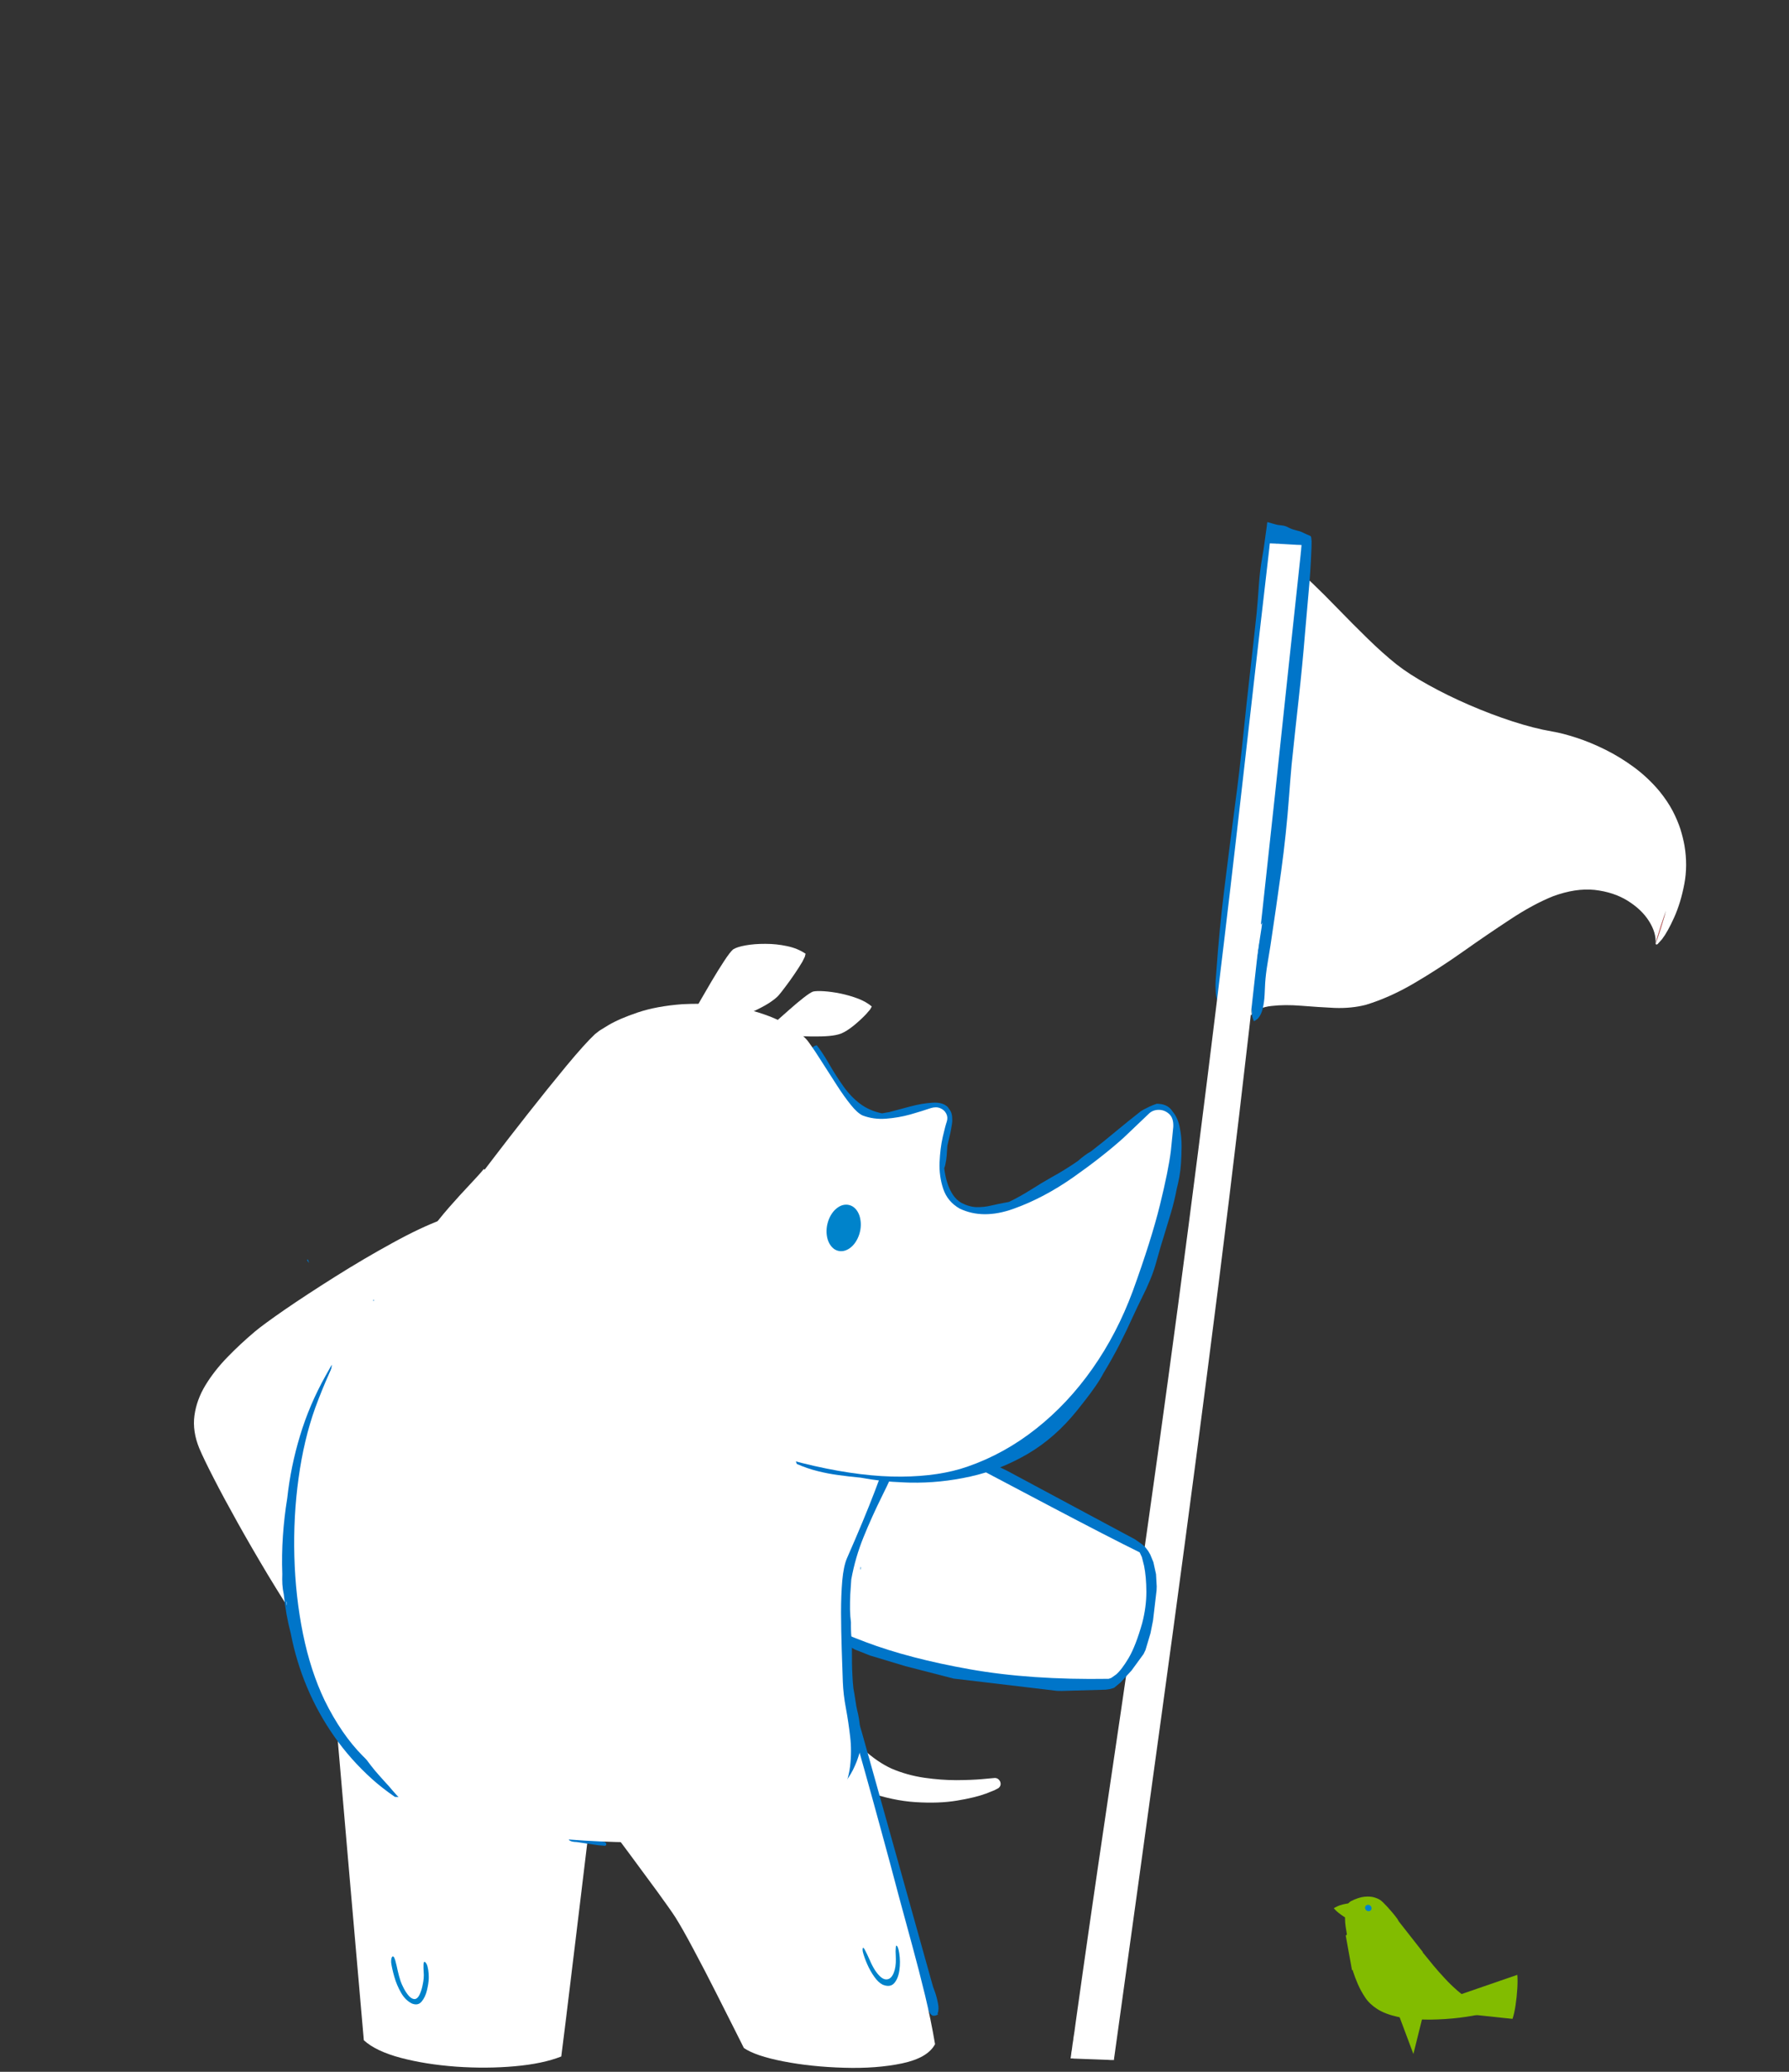 
<svg xmlns="http://www.w3.org/2000/svg" version="1.1" xmlns:xlink="http://www.w3.org/1999/xlink" preserveAspectRatio="none" x="0px" y="0px" width="760px" height="880px" viewBox="614 10 760 880">
<rect x="614" y="10" width="760" height="880" fill="#333333" stroke="none"/>
<defs>


<g id="Symbol_81_0_Layer0_0_FILL">
<path fill="#82bc00" stroke="none" d="
M 1026 343.75
Q 1003 339.2 981.85 338 960.65 336.75 947 337.1
L 932.85 337.55 926.05 351.8
Q 919.65 365.2 912.45 380.3 905.25 395.35 902.4 401.45
L 1083.25 425.1 1080.9 414.7
Q 1078.7 404.8 1075.8 391.7 1072.85 378.65 1070.6 368.6
L 1068.15 357.75
Q 1049 348.25 1026 343.75 Z"/>
</g>

<g id="Symbol_82_0_Layer0_0_FILL">
<path fill="#82bc00" stroke="none" d="
M 1001.3 267.15
Q 985.7 268.95 976.15 274.55 966.6 280.1 962.25 285.1 957.65 290.25 949.25 304.95 940.85 319.65 934.05 333.65
L 928.95 344.9 927.3 350.7
Q 928.8 356.4 938.95 362.55 949.05 368.7 963.35 373.65 977.6 378.55 991.55 380.55 1008.1 382.65 1024.7 381.35 1041.25 380.05 1053.4 375.85 1065.55 371.6 1068.75 365
L 1067.35 336.85
Q 1065.85 316.35 1059.65 296.65 1053.45 276.95 1039.5 271.65 1016.95 265.35 1001.3 267.15 Z"/>
</g>

<g id="Symbol_71_0_Layer0_0_FILL">
<path fill="#82bc00" stroke="none" d="
M 1106.5 326.35
Q 1113.75 318.9 1118.6 311
L 1115.05 308.9 1104.95 304.7
Q 1091.55 299.45 1068.2 297.6
L 1071.15 308.1
Q 1074.2 317.9 1077.85 329.4 1081.5 340.9 1083.4 346.7 1086.05 344.75 1092.65 339.3 1099.2 333.8 1106.5 326.35 Z"/>
</g>

<g id="Symbol_72_0_Layer0_0_FILL">
<path fill="#82bc00" stroke="none" d="
M 1015.35 632
L 973.55 634.3 989 819.4 1015.35 632 Z"/>
</g>

<g id="Symbol_8_0_Layer0_0_FILL">
<path fill="#82bc00" stroke="none" d="
M 1037.75 310.3
Q 1009.25 300.8 986.6 302.35 963.9 303.9 957.85 315.55 952.7 327.45 948.8 344.7 944.85 362 941.6 380.45 938.35 398.9 935.2 414.45 934.25 425.55 959.65 428.65 985.05 431.8 1019.6 430.35 1054.15 428.9 1080.75 426.35
L 1108.75 423.5 1103.9 402.35
Q 1099.35 382.75 1094.8 363
L 1089.75 341.35
Q 1066.25 319.8 1037.75 310.3 Z"/>
</g>

<g id="Symbol_9_0_Layer0_0_FILL">
<path fill="#82bc00" stroke="none" d="
M 1012.35 269.55
Q 997.1 271.3 987.9 276.75 978.7 282.25 974.4 287.2 970.05 291.85 964.65 301 959.25 310.15 954.8 320.5 950.35 330.85 948.9 338.95 948 346.8 957.15 356.25 966.25 365.75 981.25 373.2 996.2 380.65 1012.8 382.4 1029.5 383.65 1046.8 379.85 1064.15 376 1077 369.5 1089.85 363 1093.1 356.25 1093 348.8 1088.15 331 1083.35 313.25 1073.85 296.25 1064.3 279.25 1050.15 274.15 1027.6 267.85 1012.35 269.55 Z"/>
</g>

<g id="Symbol_12_0_Layer0_0_FILL">
<path fill="#82bc00" stroke="none" d="
M 1040.4 290.7
Q 1036.7 285.45 1029.15 285.1 1020.3 285.55 1015.95 292.1 1011.65 298.6 1010.8 306.75
L 1046.25 307 1045.2 301.3
Q 1044.1 296 1040.4 290.7 Z"/>
</g>

<g id="Symbol_74_0_Layer0_0_FILL">
<path fill="#82bc00" stroke="none" d="
M 751.55 592.25
L 718.45 576.8
Q 687.05 562.15 645.65 542.85 604.3 523.5 572.7 508.8
L 539.2 493.2
Q 537.15 510.95 537.9 538.7 538.7 566.45 541.8 594.1 544.95 621.75 550 639.2
L 586.15 638.95
Q 620.1 638.6 664.5 638.05 708.95 637.45 742.65 637
L 778.15 636.55
Q 771.55 625.4 765 614.65 758.45 603.85 751.55 592.25 Z"/>
</g>

<g id="Symbol_83_0_Layer0_0_FILL">
<path fill="#82bc00" stroke="none" d="
M 901.15 445.75
L 891.7 448.25
Q 889.7 457.4 886.75 475.35 883.85 493.25 879.3 517.4 874.75 541.6 867.8 569.4 861.8 594.3 852.3 620.3 842.8 646.3 826.1 671.9 809.4 697.5 781.8 721.2
L 794.4 723.05 817.75 720.6
Q 846.5 716.05 887.8 703.55 929.1 691.05 974.1 671.2 1027.05 647.2 1057.7 622.85 1088.35 598.55 1102 574.15 1115.65 549.75 1117.6 525.6 1119.75 500.15 1117.15 475.2 1114.55 450.2 1111.05 433.25
L 1106.85 415.15 1073.25 419.65
Q 1041.4 424.05 999.5 430.2 957.6 436.3 925.65 441.5
L 901.15 445.75 Z"/>
</g>

<g id="Symbol_105_0_Layer0_0_FILL">
<path fill="#0083CB" stroke="none" d="
M 1022.3 307.6
L 1020.35 307 1018.3 306.75 1016.25 307 1014.35 307.6 1012.55 308.65 1011.05 309.95 1009.75 311.65 1008.85 313.5 1008.25 315.5 1008.1 317.6 1008.25 319.65 1008.85 321.65 1009.75 323.55 1011.05 325.2 1012.55 326.55 1014.35 327.55 1016.25 328.2 1018.3 328.4 1020.35 328.2 1022.3 327.55 1024.05 326.55 1025.55 325.2 1026.85 323.55 1027.8 321.65 1028.35 319.65 1028.55 317.6 1028.35 315.5 1027.8 313.5 1026.85 311.65 1025.55 309.95 1024.05 308.65 1022.3 307.6 Z"/>
</g>

<g id="Symbol_78_0_Layer0_0_FILL">
<path fill="#82bc00" stroke="none" d="
M 1032.8 313.4
L 1032.05 308.55
Q 1031.2 304.1 1028.4 299.6 1025.6 295.15 1019.9 294.9 1013.25 295.25 1010 300.8 1006.75 306.3 1006.1 313.2
L 1032.8 313.4 Z"/>
</g>

<g id="Symbol_115_0_Layer0_0_FILL">
<path fill="#DF4444" stroke="none" d="
M 1255.9 370.2
L 1255.9 370.9 1256.05 372.5
Q 1256.3 374.55 1256.7 377.15 1257.1 379.75 1257.45 381.75
L 1257.85 384.05 1257.65 381.65
Q 1257.35 379.5 1257 376.75 1256.6 374 1256.25 372.05
L 1255.9 370.2 Z"/>

<path fill="#FFFFFF" stroke="none" d="
M 1081.2 230.6
Q 1075.05 226 1072.35 221.15
L 1055.35 378.55
Q 1057.8 379.35 1063.8 379.35 1069.8 379.4 1077.8 379.1 1085.8 378.8 1094.25 378.75 1102.7 378.7 1110.1 379.45 1117 380.2 1126.8 382.75 1136.6 385.25 1147.65 389 1158.7 392.75 1169.4 397.2 1180.1 401.65 1188.8 406.25 1194.05 409.05 1200.95 411.9 1207.8 414.75 1215.4 417 1223 419.25 1230.5 420.3 1237.95 421.3 1244.35 420.5 1249.05 419.8 1252.25 418.3 1255.45 416.75 1257.55 414.8 1259.6 412.8 1260.9 410.75 1264.2 405.4 1264.15 398.3 1264.1 391.15 1262.3 384.45 1260.5 377.75 1258.5 373.65
L 1256.85 370.7 1256.3 370.15 1255.9 370.2 1256.25 372.05
Q 1256.6 374 1257 376.75 1257.35 379.5 1257.65 381.65
L 1257.85 384.05 1257.45 381.75
Q 1257.1 379.75 1256.7 377.15 1256.3 374.55 1256.05 372.5
L 1255.9 370.9 1255.9 370.2
Q 1255.3 374 1250.8 375.45 1246.35 376.9 1239.05 375.35 1231.75 373.8 1222.6 368.55 1213.5 363.25 1203.6 353.5 1195 344.75 1185.7 332.9 1176.35 321.05 1166.45 307.95 1156.6 294.9 1146.25 282.5 1135.95 270.15 1125.35 260.35 1118.95 254.7 1111 249.65 1103 244.65 1095.15 239.95 1087.3 235.25 1081.2 230.6 Z"/>
</g>

<g id="Symbol_112_0_Layer0_0_FILL">
<path fill="#0075c9" stroke="none" d="
M 1070.05 179.2
L 1068.9 178.9
Q 1068 178.7 1067.2 178.45 1067.15 178.85 1067.1 179.3
L 1067.05 179.7 1067.05 179.9
Q 1066.65 183.1 1066.25 186.35 1065.9 189.6 1065.35 192.8 1064.45 198.35 1064.15 204.1 1063.85 209.9 1063.4 215.55 1062.3 227.45 1061.1 239.4 1059.9 251.3 1058.85 263.25 1057.45 279.4 1055.5 295.55 1053.6 311.75 1051.85 327.9 1050.1 344.1 1049.2 360.3 1049.1 362.1 1048.95 364.25 1048.85 366.35 1049 368.4 1049.1 370.5 1049.65 372.25
L 1049.8 372.5 1050 373
Q 1050.3 373.65 1050.5 374.2 1050.85 374.75 1051.45 375.2 1052.05 375.6 1052.6 375.5 1053.6 375.25 1054.05 374.5 1054.45 373.75 1054.6 372.8 1054.75 371.85 1054.85 371 1057.45 354.95 1059.5 338.9 1061.5 322.8 1063.5 306.7 1064.85 296.6 1067.15 286.65 1069.45 276.75 1072.2 266.9
L 1072.25 266.6 1072.4 266.05
Q 1072.6 265.4 1072.75 264.85 1072.7 265.3 1072.65 265.85
L 1072.55 266.3 1072.55 266.5
Q 1072 271.4 1071.65 276.25 1071.3 281.15 1070.75 286 1069.8 293 1068.7 300.05 1067.65 307.1 1067.1 314.2 1066.55 321.25 1067.1 328.35 1067.3 330.65 1066.95 332.9 1066.65 335.15 1066.4 337.45 1066.3 338.15 1066.2 338.95 1066.15 339.75 1066.35 340.45
L 1066.65 341.2 1066.95 341.35
Q 1067.25 341.3 1067.45 340.5 1067.4 340.95 1067.35 341.45
L 1067.3 341.9 1067.3 342.15
Q 1066.45 348.45 1065.5 354.8 1064.55 361.1 1064.15 367.5 1063.95 369.85 1063.75 372.25 1063.55 374.65 1063.75 377 1063.75 377.4 1063.8 377.8 1063.9 378.2 1063.95 378.6
L 1064.2 379.4
Q 1064.4 380.1 1064.7 380.6 1065.2 380.35 1065.7 379.95
L 1066.1 379.65 1066.3 379.45
Q 1067.65 377.9 1068.2 375.3 1068.75 372.7 1068.85 369.95 1068.95 367.2 1069 365.25 1069.2 361.45 1069.8 357.5 1070.4 353.5 1070.95 349.75 1073 334.7 1074.85 319.65 1076.7 304.55 1077.6 289.4 1077.8 286.2 1078 283 1078.2 279.85 1078.45 276.6 1079.65 263.15 1080.95 249.75 1082.25 236.3 1083.15 222.85 1083.75 214.65 1084.35 206.45 1085 198.2 1085.2 190 1085.2 189.15 1085.25 188.35 1085.25 187.5 1085.25 186.65 1085.25 186.3 1085.25 185.9 1085.2 185.5 1085.15 185.15 1085.1 184.35 1084.95 184.05 1084.8 183.8 1084.45 183.7 1084.05 183.55 1083.35 183.25 1082.65 182.95 1081.9 182.6 1081.2 182.25 1080.45 182 1079.75 181.85 1079 181.65 1078.3 181.5 1077.55 181.25 1076.75 181 1075.95 180.6 1075.2 180.2 1074.4 179.95 1073.7 179.75 1072.95 179.7 1072.2 179.65 1071.55 179.55 1071.15 179.45 1070.8 179.4 1070.45 179.3 1070.05 179.2 Z"/>
</g>

<g id="Symbol_113_0_Layer0_0_FILL">
<path fill="#FFFFFF" stroke="none" d="
M 1068.2 188.5
L 1068.2 188.75
Q 1063.55 234.55 1059.05 280.35 1054.55 326.1 1049.65 371.9 1043 433.65 1035.7 495.3 1028.35 557 1020.35 618.6 1014.85 660.8 1009.2 702.95 1003.55 745.15 998.25 787.4 998.2 787.8 998.15 788.25 998.1 788.7 998.05 789.1
L 997.9 790.35
Q 997.75 791.3 997.65 792.15 997.6 792.6 997.5 793.15
L 997.45 793.6 997.45 793.85
Q 997.3 794.7 997.2 795.55 997.1 796.4 997 797.25
L 996.9 798.1
Q 996.8 798.55 996.75 799
L 996.65 800
Q 996.55 800.85 996.45 801.55 996.9 801.55 997.45 801.55
L 997.85 801.6 998.1 801.6
Q 1001.45 801.7 1004.8 801.75 1008.15 801.8 1011.5 801.9
L 1012.5 801.95
Q 1013.3 801.95 1014 801.95 1014.05 801.5 1014.1 800.95
L 1014.2 800.25
Q 1022.85 730.9 1031.35 661.55 1039.9 592.2 1047.85 522.8 1055.85 453.4 1062.8 383.85 1067.55 335.75 1072 287.65 1076.4 239.55 1080.9 191.4 1080.9 191 1080.95 190.55 1081 190.1 1081.05 189.7
L 1081.1 188.8
Q 1081.15 188.15 1081.2 187.55 1080.75 187.55 1080.2 187.5
L 1079.5 187.5
Q 1077.8 187.4 1076.05 187.35 1074.35 187.3 1072.65 187.2
L 1071.8 187.15
Q 1071.35 187.15 1070.9 187.15
L 1070.55 187.1 1069.9 187.1
Q 1069.05 187.05 1068.35 187.05 1068.3 187.5 1068.25 188.05
L 1068.2 188.5 Z"/>
</g>

<g id="Symbol_109_0_Layer0_0_FILL">
<path fill="#FFFFFF" stroke="none" d="
M 882.55 535.5
Q 880.35 525.65 874.6 519.1 868.9 512.6 858.2 513.35 844.3 514.85 825.1 519.9 805.85 524.9 786.25 531.3 766.65 537.7 751.6 543.3 736.6 548.95 731 551.7 720.6 556.8 711.15 562.75 701.65 568.7 694.65 575.9 687.65 583.1 684.65 591.95 681.65 600.85 684.2 611.8 685.85 618.6 689.95 631.25 694 643.85 699.95 660.3 705.9 676.75 713.15 695.05 720.45 713.3 728.5 731.4
L 728.3 735.25
Q 727.95 738.3 729.3 742 730.65 745.7 735.8 748.5 740.95 751.3 752.05 751.55 766.15 751.55 775.8 748.5 785.45 745.4 790.8 741.7
L 795.1 738.4 797.35 736.05
Q 798.8 720.3 802.15 703.3 805.5 686.35 809.8 670.95 814.1 655.55 818.35 644.55 822.65 633.55 825.95 629.75 829.15 626.3 834.9 622.5 840.65 618.7 848.15 614.7 855.7 610.65 864.2 606.45 873 601.9 878.25 594.45 883.55 587 885.1 579.7 886.7 572.35 884.4 568.1 884.95 563.6 884.85 554.45 884.7 545.3 882.55 535.5 Z"/>
</g>

<g id="Symbol_98_0_Layer0_0_FILL">
<path fill="#0075c9" stroke="none" d="
M 1137.8 562.05
L 1136.95 559.4 1136.9 559.35 1136.85 559.2 1136.8 559.15 1135.3 557 1133.35 555.15 1129.05 552.25 1120.1 547.65 1120 547.65 1114.6 545.8 1111.85 545.2 1106.2 544.55 1095 544.55 1073 547.4 1062.15 549.75 1027.75 560.15 1017.5 564.45 1017.45 564.5 1017.4 564.5 1015.2 565.7 1006.95 571.6 999.8 578.7 998.85 579.85 998.6 579.1 998.25 578.65 997.25 578.4 996.3 578.9 996 579.35 995.95 580 996.25 583.1 993.95 586.65 993.75 587.25 993.8 587.8 994.5 588.65 995.5 588.85 996 588.6 996.4 588.1 996.7 587.6 999.1 604.2 1001.6 611.7 1009.25 653.55 1029.45 743.55 1031.3 748.75 1032.55 751.2 1032.65 751.3 1032.7 751.4 1034.25 753.45 1036.1 755.35 1040.2 758.5 1047.05 762.05 1054.35 764.4 1056.8 764.95 1056.85 764.95 1075.6 767.5 1083.75 767.95 1094.75 767.5 1097.45 766.95 1097.5 766.9 1097.6 766.9 1109.45 762.1 1118.5 757.2 1122.7 754.15 1122.85 753.95 1123.05 753.8 1124.4 751.5 1125.45 749 1133.6 721.7 1133.6 721.65 1134.25 719.1 1144.05 652.95 1144.55 621.2 1144 597.5 1142.85 586.95 1138.25 569.55 1137.8 562.05 Z"/>
</g>

<g id="Symbol_99_0_Layer0_0_FILL">
<path fill="#FFFFFF" stroke="none" d="
M 1101.4 492
Q 1089.3 478.35 1074 465.7 1058.7 453 1043.5 445.35 1028.35 437.65 1016.75 438.9 1002.5 441.1 995.35 447.25 988.15 453.4 985.75 461.55 983.35 469.7 983.55 478 983.7 486.25 984.15 492.7 984.45 498.95 987.2 514.1 989.95 529.3 994.35 550.55 998.75 571.8 1004.05 596.25 1009.35 620.65 1014.75 645.3 1019.5 666.85 1023.7 686.45 1027.95 706.05 1031.25 721.95 1034.55 737.9 1036.55 748.45
L 1039.1 750.6 1044.05 753.35
Q 1050.2 756.4 1059.35 758.85 1068.55 761.25 1079 761.2 1093.9 760.8 1102.45 758.3 1110.95 755.75 1114.6 753.05
L 1117.35 750.7 1118.35 749.2
Q 1132.1 701.05 1135.7 661.6 1139.3 622.2 1136.55 592.35 1133.8 562.55 1128.45 543.3 1123.1 524.05 1118.95 516.3 1113.5 505.65 1101.4 492 Z"/>
</g>

<g id="Symbol_19_0_Layer0_0_FILL">
<path fill="#FFFFFF" stroke="none" d="
M 656.95 766.95
L 648.9 766.15
Q 647.3 766.15 646.3 767.25 645.25 768.35 645.2 769.8 645.15 771.3 646.5 772.5
L 649.1 773.9 654.55 776.1
Q 661.45 778.7 672.95 780.7 684.4 782.7 699.15 781.9 713.85 781.15 730.65 775.45 742.3 771.1 752.6 762.8 762.95 754.5 770.9 745.45 778.9 736.4 783.5 729.9
L 788.3 722.65 787.25 721.25 784.35 718.45
Q 780.55 714.95 775.95 710.9 771.3 706.9 768.6 704.6 766.5 707.95 761.25 715.5 756 723 748.5 732 741.05 741.05 732.35 748.9 723.6 756.75 714.6 760.8 704.7 764.9 693.85 766.4 683 767.85 673.25 767.75 663.55 767.6 656.95 766.95 Z"/>
</g>

<g id="Symbol_51_0_Layer0_0_FILL">
<path fill="#FFFFFF" stroke="none" d="
M 985.85 192.35
L 988.05 188.95 988.85 186.9
Q 984.8 184.8 978.9 183.9 972.95 183.05 966.7 183.05 960.45 183.1 955.45 183.75 950.4 184.4 948.15 185.35 946.3 186.4 942.55 190.3 938.8 194.2 934.75 198.95 930.65 203.7 927.75 207.15
L 924.7 210.8 926.7 212.15
Q 928.55 213.35 930.55 214.55
L 932.15 215.45 933 215.75
Q 944.4 213.9 951.85 212.6 959.25 211.3 963.9 210 968.55 208.75 971.65 207 975 204.95 979 200.7 982.95 196.4 985.85 192.35 Z"/>
</g>

<g id="Symbol_100_0_Layer0_0_FILL">
<path fill="#FFFFFF" stroke="none" d="
M 752.8 734.5
L 753 761.45
Q 753.15 786.4 753.4 818.95 753.65 851.55 753.85 876.4
L 754.05 903
Q 760.2 908.05 773.9 910.2 787.55 912.3 804.4 911.85 821.3 911.35 837.15 908.55 853.05 905.75 863.6 901
L 868.1 880.3
Q 872.25 861 877.65 835.65 883.05 810.35 887.15 791.05
L 891.5 770.55
Q 884.05 756.65 865.1 748.1 846.2 739.55 823.25 735.6 800.35 731.65 780.85 731.6 761.4 731.5 752.8 734.5 Z"/>
</g>

<g id="Symbol_22_0_Layer0_0_FILL">
<path fill="#0083CB" stroke="none" d="
M 943.65 840.8
Q 942.6 838.75 942.2 837.35 941.45 834.6 941.05 831.85 940.7 829.05 940.15 826.35
L 939.65 824.85 939.1 824.45
Q 938.5 824.55 938.05 825.8 937.65 827 937.65 828.25 937.8 831.4 938.75 835.75 939.7 840.1 941.85 843.7 943.95 847.3 947.65 848.15 951.1 848.6 953.45 845.55 955.8 842.55 957.1 838.5 958.4 834.45 958.75 831.75 958.9 830.75 958.95 828.85 959 826.95 958.7 825.25 958.4 823.5 957.45 822.95
L 957.25 822.9
Q 957.1 822.9 957.05 822.95 956.7 823.3 956.6 823.8
L 956.45 824.5
Q 956.2 826.4 956.15 828.4 956.15 830.4 955.8 832.35 955.5 834.05 954.65 836.85 953.8 839.65 952.5 842.15 951.2 844.6 949.5 845.25 947.75 845.7 946.2 844.3 944.7 842.85 943.65 840.8 Z"/>
</g>

<g id="Symbol_101_0_Layer0_0_FILL">
<path fill="#0075c9" stroke="none" d="
M 951.25 738.5
Q 951.1 735.35 950.7 733.55 950.3 731.75 949.05 731.5 947.75 731.25 945.1 732.75 944.35 734.25 944.25 736.05 944.1 737.9 944.25 739.4 942.9 740.8 941.7 742.65 940.5 744.5 939.65 746.1
L 938.55 748.25
Q 933.45 760.6 932.3 778.25 931.1 795.95 933.15 815 935.2 834.05 939.75 850.5 944.25 867 950.55 877.05 950.9 877.6 951.5 878.55 952.1 879.5 952.9 880.55 953.1 882.2 954.05 883.2 954.95 884.2 957.25 883.55
L 957.4 883.4
Q 957.6 883.45 957.75 883.4 957.95 883.4 958.15 883.35 958.15 883.2 958.15 883.05 958.15 882.9 958.15 882.7 959.7 880.65 959.8 877.45 959.95 874.3 959.55 871.7
L 959.1 868.9
Q 957.2 836.3 955.2 803.7 953.2 771.1 951.25 738.5 Z"/>
</g>

<g id="Symbol_102_0_Layer0_0_FILL">
<path fill="#FFFFFF" stroke="none" d="
M 775.35 771.35
L 780.25 779.3
Q 784.9 786.85 791.3 797.4 797.7 808 803.25 817.3 808.75 826.65 810.65 830.5 813.45 836.4 817.35 847.3 821.3 858.15 825.1 869.8 828.95 881.4 831.55 889.5
L 834.3 898
Q 840.35 902.2 856.75 905.3 873.15 908.4 893 909.25 912.85 910.15 929.4 907.7 945.9 905.2 952.25 898.3 953.15 885.95 953 873.25 952.8 860.6 952.15 848 951.45 835.4 950.9 823.35 950.15 804.95 949.25 788.35 948.4 771.7 947.6 758.65 946.8 745.6 946.3 738
L 945.9 730.15
Q 926.5 724.75 904.1 727.45 881.65 730.1 858.55 737.65 835.45 745.2 814.05 754.4 792.65 763.65 775.35 771.35 Z"/>
</g>

<g id="Symbol_23_0_Layer0_0_FILL">
<path fill="#0083CB" stroke="none" d="
M 943.35 838.65
Q 942.15 836.05 941.4 832.95 940.6 829.9 939.6 827.1
L 939.2 826.4 938.9 826.25
Q 938.6 826.4 938.45 827.1 938.3 827.8 938.3 828.5 938.5 831.6 939.5 835.45 940.5 839.25 942.25 842.4 943.95 845.55 946.3 846.7 950.3 848.25 953.15 845.6 956 842.95 957.6 838.15 959.2 833.4 959.35 828.65 959.35 827.95 959.35 826.95 959.3 825.95 959.1 825.15 958.85 824.4 958.4 824.45 958.25 824.75 958.1 825.1
L 957.95 825.6
Q 957.35 827.6 957.1 829.8 956.8 831.95 956.3 834.1 955.15 838.55 953 841.25 950.85 843.95 948.25 843.6 945.7 843.25 943.35 838.65 Z"/>
</g>

<g id="Symbol_24_0_Layer0_0_FILL">
<path fill="#FFFFFF" stroke="none" d="
M 767.75 370.25
Q 761.25 380.3 755.45 391.15 750.05 401.45 744.55 413.1 739.05 424.75 734.6 434.95 730.15 445.1 727.9 450.95
L 771.25 455.05
Q 812.5 458.4 866.55 462.3 920.65 466.2 961.5 468.5
L 992.45 469.9 1000.55 469.95 1003.75 469.5
Q 1002.1 466.45 996 460.25 989.9 454.05 982.05 446.95 974.2 439.85 967.25 434.2 960.3 428.5 957 426.55
L 927.05 411.15
Q 901.4 398.15 869.15 381.9 836.9 365.6 812.8 353.5
L 787.45 340.75
Q 785.1 344.7 779.7 352.45 774.3 360.2 767.75 370.25 Z"/>
</g>

<g id="Symbol_103_0_Layer0_0_FILL">
<path fill="#0075c9" stroke="none" d="
M 948.5 775.95
L 947.65 774.35
Q 947 773.2 946.1 771.85 945.15 770.45 944.2 769.45 943.55 769.35 943.4 769.9 943.2 770.4 943.1 770.9 942.5 773.7 942.9 775.4 943.3 777.15 944.35 778.65 945.4 780.15 946.8 782.25
L 947.45 783.9
Q 947.9 785.15 948.55 786.7 949.2 788.2 950 789.35 950.1 789.3 950.2 789.25
L 950.4 789.1
Q 950.55 788.8 950.55 788.45 950.55 788.1 950.6 787.95 951.05 786.85 950.7 784.5 950.35 782.1 949.7 779.65 949 777.2 948.5 775.95
M 857.6 787
Q 857.85 787.25 858 787.3
L 862.75 787.8
Q 866.9 788.05 871.3 788.25
L 877.15 788.55
Q 877.6 788.6 878.7 788.75 879.75 788.85 880.85 788.8 882 788.7 882.7 788.2 882.5 788 882.25 787.8
L 881.9 787.55
Q 881.5 787.25 880.8 787 880.15 786.75 879.2 786.55 879.3 786.55 879.45 786.5 879.55 786.45 879.65 786.35 879.65 786.2 879.45 786.05 879.25 785.9 879.15 785.85 878.2 785.15 875.95 784.95 873.75 784.75 871.5 784.75 869.2 784.75 867.95 784.75
L 866.25 784.6
Q 864.9 784.5 863.75 784.3 863.5 784.3 863.3 784.4 863.05 784.5 862.95 784.65 862.5 784.65 862.05 784.6 861.6 784.6 861.25 784.55 861 784.55 860.65 784.75 860.3 784.95 860.2 785.15
L 860.25 785.25 859.45 785.2
Q 859.1 785.15 858.75 785.15 858.2 785.25 857.7 785.6 857.25 785.9 857.35 786.5 857.35 786.8 857.6 787
M 945.25 654.15
Q 938.05 671.65 932.85 689.8 927.7 707.95 924.55 728.45 923.7 733.8 923 738.9 922.3 743.95 921.85 748.85 922.25 748.7 922.65 748.6 923 748.45 923.3 748.4 923.6 748.45 923.95 748.5 924.35 748.6 924.45 748.7 926.05 750.4 927.55 754.9 929 759.35 930.3 764.4 931.55 769.45 932.4 772.9 933.05 772.8 933.95 772.85 934.8 772.9 935.85 773.1 935.85 770.65 936.75 767.85 937.65 765 939.7 763.35 941.8 761.65 945.45 762.65 946.95 763.4 948.45 764.65 949.95 765.9 951.1 767.1 952.25 768.3 952.6 768.85 953.95 770.75 955.7 773.9 957.4 777.1 958.65 780.3 959.95 783.5 959.9 785.5 961.1 785.2 962.45 784.9 963.85 784.6 965.35 784.3
L 966.55 784
Q 967.55 783.75 968.75 783.4 969.9 783.05 970.85 782.65 971.6 782.2 972.55 782 973.5 781.85 974.5 782 976.05 781 978.35 780.3 980.7 779.6 982.95 779.2 985.15 778.8 986.45 778.65 987.9 778.4 989.35 778.15 990.75 777.9 992.2 777.65 993.2 777.05 994.25 776.6 995.25 776.1 996.2 775.75 996.8 775.05 997.5 774.35 998.15 773.65 998.9 773 999.4 772.55 1000.2 771.9 1000.95 771.2 1001.9 770.9 1002.85 770.6 1003.85 771.15 1003.95 771.4 1004 771.65 1004.05 771.9 1004.1 772.15 1008.4 767.4 1012.6 762.65 1016.8 757.9 1022 754.15 1022.35 753.8 1022.75 753.5 1023.15 753.2 1023.5 753.7 1023.6 754.75 1023 755.85 1022.45 756.9 1021.8 757.7
L 1020.9 758.85
Q 1019.4 760.95 1017.9 762.85 1016.35 764.8 1014.75 766.6 1019.1 762.15 1023.05 757.5 1027 752.9 1031.25 748
L 1032.25 746.95
Q 1033 746.25 1034.05 745.45 1035.05 744.7 1036.05 744.3 1036.95 746.15 1035.5 748.95 1034.05 751.75 1032.15 754.05
L 1029.8 756.85
Q 1030.925 755.594 1032.2 754.45
L 1032.6 754.15
Q 1032.95 753.95 1033.35 753.85 1033.95 755.45 1032.55 757.55 1031.2 759.7 1029.5 761.35
L 1027.45 763.35
Q 1027.3 763.5 1027.15 763.65 1027 763.8 1026.85 763.95 1026.35 764.5 1025.8 765.05 1025.2 765.55 1024.65 766.1 1023.65 767 1022.55 767.9 1021.5 768.8 1020.35 769.7 1018.95 770.8 1017.5 771.9 1016.05 772.95 1014.55 774 1013.65 774.6 1012.8 775.2 1011.9 775.8 1011.05 776.4 1010 777.1 1009 777.8 1008 778.45 1006.95 779.15 1005.7 780.1 1004.4 781 1003.1 781.95 1001.75 782.85 1001.2 783.2 1000.65 783.6 1000.1 783.95 999.5 784.3 1000.1 784.35 1000.7 784.45 1001.3 784.5 1001.9 784.65 1006.6 782.9 1010.9 780.95 1015.15 779.05 1018.5 777.25 1034.55 768.7 1047.3 757.35 1060.05 746 1069.45 732.45 1078.8 718.95 1084.65 703.7 1087.05 698.65 1089.05 693.2 1091 687.8 1092.5 682.15 1093.6 679.6 1094.25 676.65 1094.85 673.75 1095.15 670.7 1097.15 660 1097.85 648.95 1098.55 637.9 1098.05 626.85 1098.35 608.25 1094.65 589.55 1091 570.8 1082.55 552.15 1081.75 550.4 1080.95 548.65
L 1079.35 545.1
Q 1079.05 546.95 1079.75 549.2 1080.5 551.4 1080.8 553.5 1081.15 555.6 1079.6 557 1076.8 559.2 1075.45 557.5 1074.1 555.85 1073.45 552.75 1072.8 549.7 1072.15 547.6 1068.9 548.2 1066.75 544.4 1064.6 540.55 1063.3 535.4 1061.95 530.2 1061.15 526.7
L 1060.65 524.8
Q 1060.3 523.35 1059.85 521.55 1059.4 519.7 1059 518.25 1058.4 517.6 1057.45 517.85
L 1056.65 518.05 1056.2 518.1
Q 1054.05 516.8 1053.95 514.05 1053.85 511.3 1055.15 507.65 1034.95 521.35 1017.3 539.85 999.65 558.35 985.55 578.65 971.45 599 961.85 618.25 952.5 636.7 945.25 654.15
M 1089.15 689.8
Q 1089.4 688.9 1089.6 688.05 1089.8 687.15 1090.05 686.3
L 1090.2 686.05
Q 1090.3 685.95 1090.4 685.85 1090.1 686.85 1089.8 687.85 1089.5 688.8 1089.15 689.8
M 699.55 531.7
Q 699.25 531.2 698.95 530.8 698.8 530.6 698.6 530.5 698.4 530.4 698.15 530.4 697.85 530 697.5 529.65 697.2 529.3 696.9 529 695.65 528.5 695.95 529.2 696.25 529.95 697.15 531.25 697.15 531.45 697.15 531.75 697.2 532.05 697.25 532.45
L 696.5 530.8
Q 696 529.85 695.3 528.75 694.6 527.6 693.75 526.8 692.9 526.35 692.75 526.7 692.65 527.05 692.9 527.85 693.15 528.65 693.45 529.5 697.5 542 702.45 554.5 707.35 567 711.2 579.65 715.05 592.35 715.9 605.35 715.7 609.55 715.35 614 714.95 618.45 714.3 622.6 713.6 626.7 712.6 629.95 712.35 632.1 711.95 634.25 711.6 636.4 711 638.6 710.8 639.85 710.55 641.1 710.3 642.3 710 643.5 709.95 643.75 709.9 644 709.85 644.3 709.85 644.55
L 709.75 645.25
Q 709.7 645.6 709.65 645.9 709.1 649.5 708.6 652.95 708.05 656.4 707.3 660 706.95 661.9 706.5 663.75 706.05 665.6 705.55 667.4 704.3 670.7 703.2 674.1 702.15 677.5 701.25 679.45 699.25 683.6 697.8 689.55 696.3 695.45 695.9 702.05 696.15 703.55 696.5 705.05 696.8 706.55 697.2 708.05
L 697.25 708.2
Q 697.25 708.3 697.3 708.4 697.3 708.5 697.35 708.65 697.7 709.95 698.2 711.3 698.65 712.65 699.2 714.05 699.45 714.6 699.7 715.15 699.95 715.7 700.2 716.3 700.5 716.85 700.75 717.4 701.05 717.95 701.35 718.55 701.6 719 701.85 719.45 702.1 719.85 702.35 720.3
L 702.65 720.75
Q 702.8 721 702.9 721.25 703.55 722.25 705.1 724.45 706.7 726.65 708 728.8
L 709.05 730.65 709.4 731.85
Q 709.4 732 709.3 732.3 709.2 732.6 708.85 732.75
L 708.4 732.7
Q 708.5 732.85 708.65 733 708.75 733.15 708.9 733.3 709.75 733.8 711.4 734.85 713.05 735.9 715 737.25 716.65 735.7 717.7 733.95 718.8 732.15 719.3 731.4 727.45 722.25 732.15 716.1 736.9 710 739.2 703.9 741.55 697.85 742.45 688.7 746.45 671.3 746.65 652.9 746.85 634.45 742.85 616 738.8 597.55 730.05 580.1 728.2 576.5 726.2 573.25 724.15 569.95 722.05 566.95 721.15 563.5 719.9 560.45 718.65 557.4 716.85 555.1 715.65 553.65 714.6 551.85 713.5 550 712.5 548.15
L 711.65 546.55
Q 711 545.3 710.15 543.75 709.3 542.2 708.5 541 708 540.6 707.45 540.6 706.9 540.55 706.5 541 706.4 541.1 706.35 541.3 706.3 541.45 706.35 541.7 705.3 540.1 704.25 538.55 703.2 536.95 702.15 535.45
L 701.45 534.45
Q 700.85 533.7 700.05 532.7 699.8 532.2 699.55 531.7
M 719.3 570.3
L 719.2 569.95 719.3 570.1 719.3 570.3
M 1056.6 503.4
Q 1056.65 503.6 1056.75 503.8 1056.85 503.65 1056.9 503.45 1057 503.3 1057.1 503.1 1056.95 503.05 1056.75 503 1056.6 503 1056.45 503.05 1056.5 503.25 1056.6 503.4
M 1103.3 488.7
Q 1103.05 489.15 1102.8 489.6 1103.35 489.3 1103.75 488.9 1104.2 488.5 1104.4 488 1104.25 487.95 1104.1 487.9 1103.95 487.85 1103.8 487.8 1103.55 488.25 1103.3 488.7
M 710.5 598.25
Q 710.6 598.55 710.7 598.85 710.7 598.4 710.7 597.9 710.7 597.45 710.7 596.95 710.55 597.1 710.45 597.25 710.35 597.4 710.35 597.65 710.4 597.95 710.5 598.25 Z"/>
</g>

<g id="Symbol_104_0_Layer0_0_FILL">
<path fill="#FFFFFF" stroke="none" d="
M 753.55 440.15
L 743.3 443.15
Q 733.65 446.25 721.45 453.2 709.25 460.15 701.15 471.75 693.05 483.35 695.65 500.35 697.55 510.8 700.15 523.1 702.8 535.4 707.55 552.4 712.3 569.4 720.55 593.85 722.1 598.75 721.8 607.05 721.45 615.4 720 625.5 718.5 635.6 716.65 645.85 714.75 656.1 713.15 664.9 711.75 672.2 708.9 679.7 706.1 687.2 703.8 695.3 701.45 703.4 701.4 712.4 701.4 721.4 705.55 731.7 712.7 746.05 745.25 758.1 777.8 770.15 820.5 778.45 863.25 786.75 901.05 789.85 938.85 792.95 956.55 789.4 975.15 785.55 992.8 780.25 1010.45 774.95 1026.6 765.15 1042.7 755.35 1056.6 737.95 1068.45 722.75 1076.5 702.4 1084.55 682.05 1088.55 659.25 1092.55 636.5 1092.15 613.95 1091.8 591.35 1086.8 571.7 1080.65 548.6 1073.15 532.75 1065.65 516.85 1058.5 507.15 1051.4 497.45 1046.4 492.8
L 1040.35 487.5 994.5 479.25
Q 951.75 472.1 896 463.1 840.25 454.05 798 447.3
L 753.55 440.15 Z"/>
</g>

<g id="Symbol_95_0_Layer0_0_FILL">
<path fill="#0075c9" stroke="none" d="
M 1162.4 196.4
Q 1160.05 195.8 1157.25 196.45 1157 196.5 1156.4 196.65 1155.75 196.75 1155.4 197.2 1154.05 198.2 1152.5 199.65 1150.95 201.15 1149.75 202.4
L 1148.3 204.1
Q 1142.75 212.75 1137.85 220.9 1132.95 229.1 1127.8 237 1126.15 238.8 1124.8 240.85 1123.4 242.9 1122.2 245.1 1119.5 248.8 1116.5 252.45 1113.5 256.15 1110.1 259.85 1105.6 264.9 1100.95 270.75 1096.25 276.6 1091.05 281.75
L 1090.35 282.2
Q 1090 282.4 1089.65 282.6
L 1089.4 282.7
Q 1085.2 284.95 1081.4 287.25 1077.65 289.55 1073.5 290.75 1069.35 291.95 1064 290.95 1060.45 290.15 1057.3 287.55 1054.2 284.95 1051.6 281.2 1049 277.45 1047.05 273.2 1047.05 272.45 1047.05 271.9 1047 271.3 1047 271.1 1046.65 267.95 1045.9 265 1045.15 262.05 1044.35 259.15 1044.05 256.2 1043.8 253.55 1043.55 250.85 1043.2 248.7 1042.9 246.95 1042.65 245.3 1042.4 243.7 1041.75 242.1 1041.2 240.4 1040.25 239 1039.25 237.55 1037.7 236.6 1037.45 236.35 1037.25 236.15 1037.05 236 1036.9 235.9 1033 233.75 1027.2 236 1021.4 238.2 1015.25 242.2 1009.15 246.2 1004.25 249.35 1003.2 249.85 1002.35 250.3
L 1001.2 250.95
Q 1000.95 251.05 1000.75 251.15 1000.55 251.25 1000.35 251.35 992.6 252 985.9 249.45 979.25 246.95 972.8 241.9 966.35 236.9 959.25 230.2 957 228.1 954.55 226.05 952.1 224 949.45 222.1 949.3 222.2 949.15 222.3 949 222.4 948.85 222.5 948.45 222.75 948.15 223.1 947.85 223.4 947.6 223.85 947.55 223.95 947.5 224.1 947.45 224.25 947.4 224.4
L 946.7 224.15 946.45 224.25
Q 946.4 224.6 946.7 225.25 947 225.85 947.2 226.25
L 947.25 226.45
Q 946.15 230.8 944.5 232.1 942.8 233.4 940.55 232.75 938.25 232.05 935.4 230.45
L 935.05 231.75
Q 934.7 232.9 934.15 233.7 931.25 237.15 929.25 236.55 927.2 235.95 925.05 234.45 922.95 232.95 919.75 233.7 916.2 234.8 914 235.1 911.85 235.35 909.6 234.95 907.35 234.55 903.5 233.65 897.75 232.4 894 232.35 890.2 232.3 886.5 232.7 882.85 233.15 877.45 233.35 872.05 233.5 868.3 234.7 864.55 235.85 861.35 238.3 858.1 240.75 854.4 244.8 847.55 251.9 839.95 259.35 832.35 266.8 825.6 274.95 818.85 283.1 814.5 292.25 813.95 293.4 812.85 295.9 811.8 298.4 810.35 301.75 808.9 305.05 807.2 308.8 806.9 309.55 806.55 310.3 806.2 311 805.9 311.75 805.45 312.65 805.05 313.5 804.65 314.4 804.25 315.25 803.65 316.5 803.05 317.7 802.45 318.95 801.9 320.1 802.05 321.7 802.35 323.1 802.6 324.5 803 325.6 804.8 330.25 810.1 336.05 815.4 341.9 821.4 347.5 827.4 353.15 831.3 357.1 838.8 365.35 844 371.15 849.15 377 855.55 381.15 861.9 385.35 873.1 388.6 885.35 392.2 897.1 394.95 908.9 397.7 920.85 399.35 932.75 401 945.45 401.2 951.9 401.2 958.55 401.5 965.15 401.7 971.65 402.9 978.1 404.05 984.15 406.85 990.15 409.6 995.4 411.25 1000.65 412.9 1005.8 415.1 1011 417.35 1016.7 421.65 1018.7 423.2 1022.2 425.6 1025.65 428.05 1030 430.8 1034.3 433.6 1038.85 436.15 1033.6 441.15 1028.65 446.8 1023.7 452.5 1020.55 458.1 1017.4 463.7 1017.55 468.35 1017.6 468.95 1017.7 469.55 1017.8 470.15 1018 470.7 1018.35 471.5 1018.75 472.25 1019.15 473 1019.6 473.7 1019.8 474 1020.05 474.3 1020.3 474.55 1020.55 474.8
L 1020.25 474.75
Q 1020.55 475.25 1020.95 475.75 1021.3 476.25 1021.7 476.7 1028.55 477.6 1034.95 477.3 1041.3 477.05 1047.7 476 1054.1 475 1060.95 473.6 1067.25 472.9 1073.65 471.75 1080.1 470.55 1086.55 468.8 1087.5 468.6 1088.45 468.3 1089.45 468.05 1090.45 467.75 1107.7 462.8 1123.6 453.45 1139.5 444.15 1152 429.65 1164.5 415.15 1171.65 394.7 1172.8 391.4 1174.3 386.9 1175.85 382.35 1177.2 377.35 1178.6 372.35 1179.3 367.6 1181.35 357.8 1182.7 348 1184 338.2 1184.8 328.85 1185.45 321.75 1186.2 315.75 1187 309.75 1187.35 303.6 1187.75 297.5 1187.2 290.05 1186.65 281.75 1186.45 274.2 1186.2 266.65 1185.85 259.3 1185.5 251.95 1184.4 244.3 1184.05 240.25 1183.45 236.25 1182.8 232.3 1181.8 228.45 1180.65 224 1178.75 218.1 1176.85 212.25 1173.85 206.9 1170.9 201.5 1166.6 198.65 1164.75 197 1162.4 196.4
M 1021.75 240.95
L 1021.85 240.9 1021.85 240.95 1021.75 240.95
M 984.75 252.05
L 984.35 251.9 984.2 251.8
Q 984.309 251.87 984.4 251.9 984.6 251.95 984.75 252.05 Z"/>
</g>

<g id="Symbol_40_0_Layer0_0_FILL">
<path fill="#FFFFFF" stroke="none" d="
M 1122.8 255.7
Q 1110 273.4 1094.75 285.3 1079.5 297.2 1063.95 294.65 1055.65 292.65 1050.65 285.8 1045.7 279 1043.2 270.45 1040.75 261.95 1039.95 254.7 1039.2 247.5 1039.2 244.7 1039.1 241.9 1037.25 240.05 1035.45 238.2 1032.75 237.9 1030 237.6 1027.25 239.6 1022.9 242.9 1016.85 247 1010.75 251.05 1003.75 253.85 996.8 256.6 989.75 256.05 986.3 255.55 980.9 251.8 975.45 248.05 969 242.55 962.55 237.1 956.1 231.5 949.65 225.85 944.15 221.65 939.8 218.15 928.8 215.2 917.8 212.2 901.4 212.95 884.95 213.7 864.2 221.35 849.8 227.1 840.35 234.2 830.9 241.3 825.95 247.15
L 822 251.95 820.15 254.8
Q 816.25 262.3 810.05 279.1 803.9 295.9 797.55 314.65 791.2 333.4 786.9 346.75
L 782.4 360.7 784.7 367.7
Q 786.85 374.25 792.8 384.7 798.7 395.1 810.25 407.25 821.75 419.4 840.75 431.1 864.35 445.05 887.95 453.8 911.55 462.55 931.45 467.05 951.35 471.55 963.95 472.8 1002.1 476.9 1032.15 474.8 1062.15 472.75 1084.1 465.75 1106.05 458.75 1119.95 448.05 1138.6 433.8 1151.75 413.1 1164.95 392.4 1172.05 367 1179.15 341.65 1179.65 313.25 1180.05 279.35 1178 256.95 1175.95 234.6 1173.45 222.6
L 1170.05 207.8
Q 1168.55 202.4 1165.05 200.7 1161.55 199 1158.1 200.15 1154.65 201.3 1153.2 204.55
L 1143.75 223.05
Q 1135.55 238 1122.8 255.7 Z"/>
</g>

<g id="Symbol_26_0_Layer0_0_FILL">
<path fill="#FFFFFF" stroke="none" d="
M 889.05 162.7
Q 882.2 166.25 875.95 171.05 869.7 175.8 865.25 180.35 860.8 184.9 859.45 187.7 858.55 190.25 858.1 197.25 857.65 204.25 857.5 212.35 857.35 220.4 857.35 226.25
L 857.35 232.35 860.15 232.1
Q 862.8 231.85 866.3 231.45 869.8 231.05 872.55 230.65
L 874.75 230.25 875.7 229.95
Q 884.4 218.9 889.6 211 894.75 203.05 897.2 197.95 899.6 192.85 900.1 190.3 900.55 188.15 901.15 183.4 901.8 178.65 902.25 173.2 902.7 167.75 902.75 163.55
L 902.55 160.15 902 158.35
Q 895.85 159.15 889.05 162.7 Z"/>
</g>

<g id="Symbol_110_0_Layer0_0_FILL">
<path fill="#0083CB" stroke="none" d="
M 887.8 323.3
Q 885.7 321.95 883.15 321.75 880.6 321.6 878.25 322.65 875.95 323.7 874.05 325.75 872.15 327.8 870.95 330.6 869.7 333.35 869.35 336.65 869.05 339.95 869.7 342.85 870.35 345.8 871.8 348.05 873.25 350.35 875.35 351.7 877.45 353.1 880 353.3 882.55 353.45 884.85 352.4 887.2 351.3 889.1 349.25 891 347.2 892.2 344.45 893.45 341.65 893.8 338.35 894.1 335.05 893.45 332.15 892.8 329.25 891.35 326.95 889.85 324.7 887.8 323.3 Z"/>
</g>

<g id="Symbol_28_0_Layer0_0_FILL">
<path fill="#FFFFFF" stroke="none" d="
M 986.25 295.45
Q 983.9 288.7 978.35 283.8 972.85 278.85 963.05 277.05 953.1 275.55 946.15 278.6 939.15 281.7 934.5 287.45 929.85 293.25 927 299.8 924.15 306.3 922.45 311.7 931.35 312.7 942.55 314.6 953.75 316.45 965.55 318.7 977.3 320.9 987.9 323.05 988.85 316.6 988.7 309.4 988.55 302.15 986.25 295.45 Z"/>
</g>
</defs>



<g transform="matrix( -0.177, 0.014, 0.079, 0.215, 1346.5,740.25) ">
<g transform="matrix( 1, 0, 0, 1, 0,0) ">
<use xlink:href="#Symbol_81_0_Layer0_0_FILL"/>
</g>
</g>

<g transform="matrix( -0.157, 0.032, 0.033, 0.151, 1342.1,743.25) ">
<g transform="matrix( 1, 0, 0, 1, 0,0) ">
<use xlink:href="#Symbol_82_0_Layer0_0_FILL"/>
</g>
</g>

<g transform="matrix( -0.132, 0.008, 0.021, 0.127, 1321.75,772.1) ">
<g transform="matrix( 1, 0, 0, 1, 0,0) ">
<use xlink:href="#Symbol_71_0_Layer0_0_FILL"/>
</g>
</g>

<g transform="matrix( -0.393, -0.009, -0.002, 0.141, 1604.75,775.8) ">
<g transform="matrix( 1, 0, 0, 1, 0,0) ">
<use xlink:href="#Symbol_72_0_Layer0_0_FILL"/>
</g>
</g>

<g transform="matrix( 0.306, 0, 0, 0.306, -4957.25,-1096) ">
<g transform="matrix( 1, 0, 0, 1, 0,0) ">
<use xlink:href="#Symbol_8_0_Layer0_0_FILL"/>
</g>
</g>

<g transform="matrix( 0.306, 0, 0, 0.306, -4957.25,-1096) ">
<g transform="matrix( 1, 0, 0, 1, 0,0) ">
<use xlink:href="#Symbol_9_0_Layer0_0_FILL"/>
</g>
</g>

<g transform="matrix( 0.306, 0, 0, 0.306, -4957.25,-1096) ">
<g transform="matrix( 1, 0, 0, 1, 0,0) ">
<use xlink:href="#Symbol_12_0_Layer0_0_FILL"/>
</g>
</g>

<g transform="matrix( -0.135, -0.013, -0.004, 0.129, 1333.35,792.2) ">
<g transform="matrix( 1, 0, 0, 1, 0,0) ">
<use xlink:href="#Symbol_74_0_Layer0_0_FILL"/>
</g>
</g>

<g transform="matrix( -0.124, 0.053, 0.065, 0.116, 1298.45,738.35) ">
<g transform="matrix( 1, 0, 0, 1, 0,0) ">
<use xlink:href="#Symbol_83_0_Layer0_0_FILL"/>
</g>
</g>

<g transform="matrix( -0.13, 0.025, 0.035, 0.123, 1316.55,755.9) ">
<g transform="matrix( 1, 0, 0, 1, 0,0) ">
<use xlink:href="#Symbol_105_0_Layer0_0_FILL"/>
</g>
</g>

<g transform="matrix( -0.13, 0.025, 0.035, 0.123, 1316.8,754.9) ">
<g transform="matrix( 1, 0, 0, 1, 0,0) ">
<use xlink:href="#Symbol_78_0_Layer0_0_FILL"/>
</g>
</g>

<g transform="matrix( 0.768, 0.743, 0.208, -1.119, 275.8,-108) ">
<g transform="matrix( 1, 0, 0, 1, 0,0) ">
<use xlink:href="#Symbol_115_0_Layer0_0_FILL"/>
</g>
</g>

<g transform="matrix( 1.049, 0.015, -0.015, 1.049, 35.55,28.55) ">
<g transform="matrix( 1, 0, 0, 1, 0,0) ">
<use xlink:href="#Symbol_112_0_Layer0_0_FILL"/>
</g>
</g>

<g transform="matrix( 1.049, 0.015, -0.015, 1.049, 35.55,28.55) ">
<g transform="matrix( 1, 0, 0, 1, 0,0) ">
<use xlink:href="#Symbol_113_0_Layer0_0_FILL"/>
</g>
</g>

<g transform="matrix( 0.66, -0.162, 0.12, 0.701, 173.7,307.2) ">
<g transform="matrix( 1, 0, 0, 1, 0,0) ">
<use xlink:href="#Symbol_109_0_Layer0_0_FILL"/>
</g>
</g>

<g transform="matrix( -0.167, 0.655, 0.64, 0.176, 792.25,-141.3) ">
<g transform="matrix( 1, 0, 0, 1, 0,0) ">
<use xlink:href="#Symbol_98_0_Layer0_0_FILL"/>
</g>
</g>

<g transform="matrix( -0.167, 0.655, 0.64, 0.176, 792.25,-141.3) ">
<g transform="matrix( 1, 0, 0, 1, 0,0) ">
<use xlink:href="#Symbol_99_0_Layer0_0_FILL"/>
</g>
</g>

<g transform="matrix( -0.668, -0.006, -0.001, 0.671, 1470.85,255) ">
<g transform="matrix( 1, 0, 0, 1, 0,0) ">
<use xlink:href="#Symbol_19_0_Layer0_0_FILL"/>
</g>
</g>

<g transform="matrix( 0.618, 0.13, -0.118, 0.682, 395.3,181.5) ">
<g transform="matrix( 1, 0, 0, 1, 0,0) ">
<use xlink:href="#Symbol_51_0_Layer0_0_FILL"/>
</g>
</g>

<g transform="matrix( 0.767, 0.078, 0.066, 0.824, 130.6,73.7) ">
<g transform="matrix( 1, 0, 0, 1, 0,0) ">
<use xlink:href="#Symbol_100_0_Layer0_0_FILL"/>
</g>
</g>

<g transform="matrix( 0.745, 0.194, 0.07, 0.776, 23.65,19) ">
<g transform="matrix( 1, 0, 0, 1, 0,0) ">
<use xlink:href="#Symbol_22_0_Layer0_0_FILL"/>
</g>
</g>

<g transform="matrix( 0.688, -0.016, 0.19, 0.828, 185.4,149.7) ">
<g transform="matrix( 1, 0, 0, 1, 0,0) ">
<use xlink:href="#Symbol_101_0_Layer0_0_FILL"/>
</g>
</g>

<g transform="matrix( 0.688, -0.016, 0.19, 0.828, 185.4,149.7) ">
<g transform="matrix( 1, 0, 0, 1, 0,0) ">
<use xlink:href="#Symbol_102_0_Layer0_0_FILL"/>
</g>
</g>

<g transform="matrix( 0.734, 0.024, 0.143, 0.759, 173.35,187.65) ">
<g transform="matrix( 1, 0, 0, 1, 0,0) ">
<use xlink:href="#Symbol_23_0_Layer0_0_FILL"/>
</g>
</g>

<g transform="matrix( 0.672, 0.132, -0.049, 0.638, 307.05,185.2) ">
<g transform="matrix( 1, 0, 0, 1, 0,0) ">
<use xlink:href="#Symbol_24_0_Layer0_0_FILL"/>
</g>
</g>

<g transform="matrix( -0.622, -0.131, -0.089, 0.724, 1474.8,336.4) ">
<g transform="matrix( 1, 0, 0, 1, 0,0) ">
<use xlink:href="#Symbol_103_0_Layer0_0_FILL"/>
</g>
</g>

<g transform="matrix( -0.622, -0.131, -0.089, 0.724, 1474.8,336.4) ">
<g transform="matrix( 1, 0, 0, 1, 0,0) ">
<use xlink:href="#Symbol_104_0_Layer0_0_FILL"/>
</g>
</g>

<g transform="matrix( 0.672, 0.199, -0.224, 0.642, 372.7,122.45) ">
<g transform="matrix( 1, 0, 0, 1, 0,0) ">
<use xlink:href="#Symbol_95_0_Layer0_0_FILL"/>
</g>
</g>

<g transform="matrix( 0.672, 0.199, -0.224, 0.642, 372.7,122.45) ">
<g transform="matrix( 1, 0, 0, 1, 0,0) ">
<use xlink:href="#Symbol_40_0_Layer0_0_FILL"/>
</g>
</g>

<g transform="matrix( 0.495, 0.445, -0.331, 0.582, 562.15,-78.45) ">
<g transform="matrix( 1, 0, 0, 1, 0,0) ">
<use xlink:href="#Symbol_26_0_Layer0_0_FILL"/>
</g>
</g>

<g transform="matrix( -0.569, -0.107, -0.162, 0.614, 1528.7,418.65) ">
<g transform="matrix( 1, 0, 0, 1, 0,0) ">
<use xlink:href="#Symbol_110_0_Layer0_0_FILL"/>
</g>
</g>

<g transform="matrix( 0.639, 0.189, -0.215, 0.617, 379.85,132.2) ">
<g transform="matrix( 1, 0, 0, 1, 0,0) ">
<use xlink:href="#Symbol_28_0_Layer0_0_FILL"/>
</g>
</g>
</svg>
